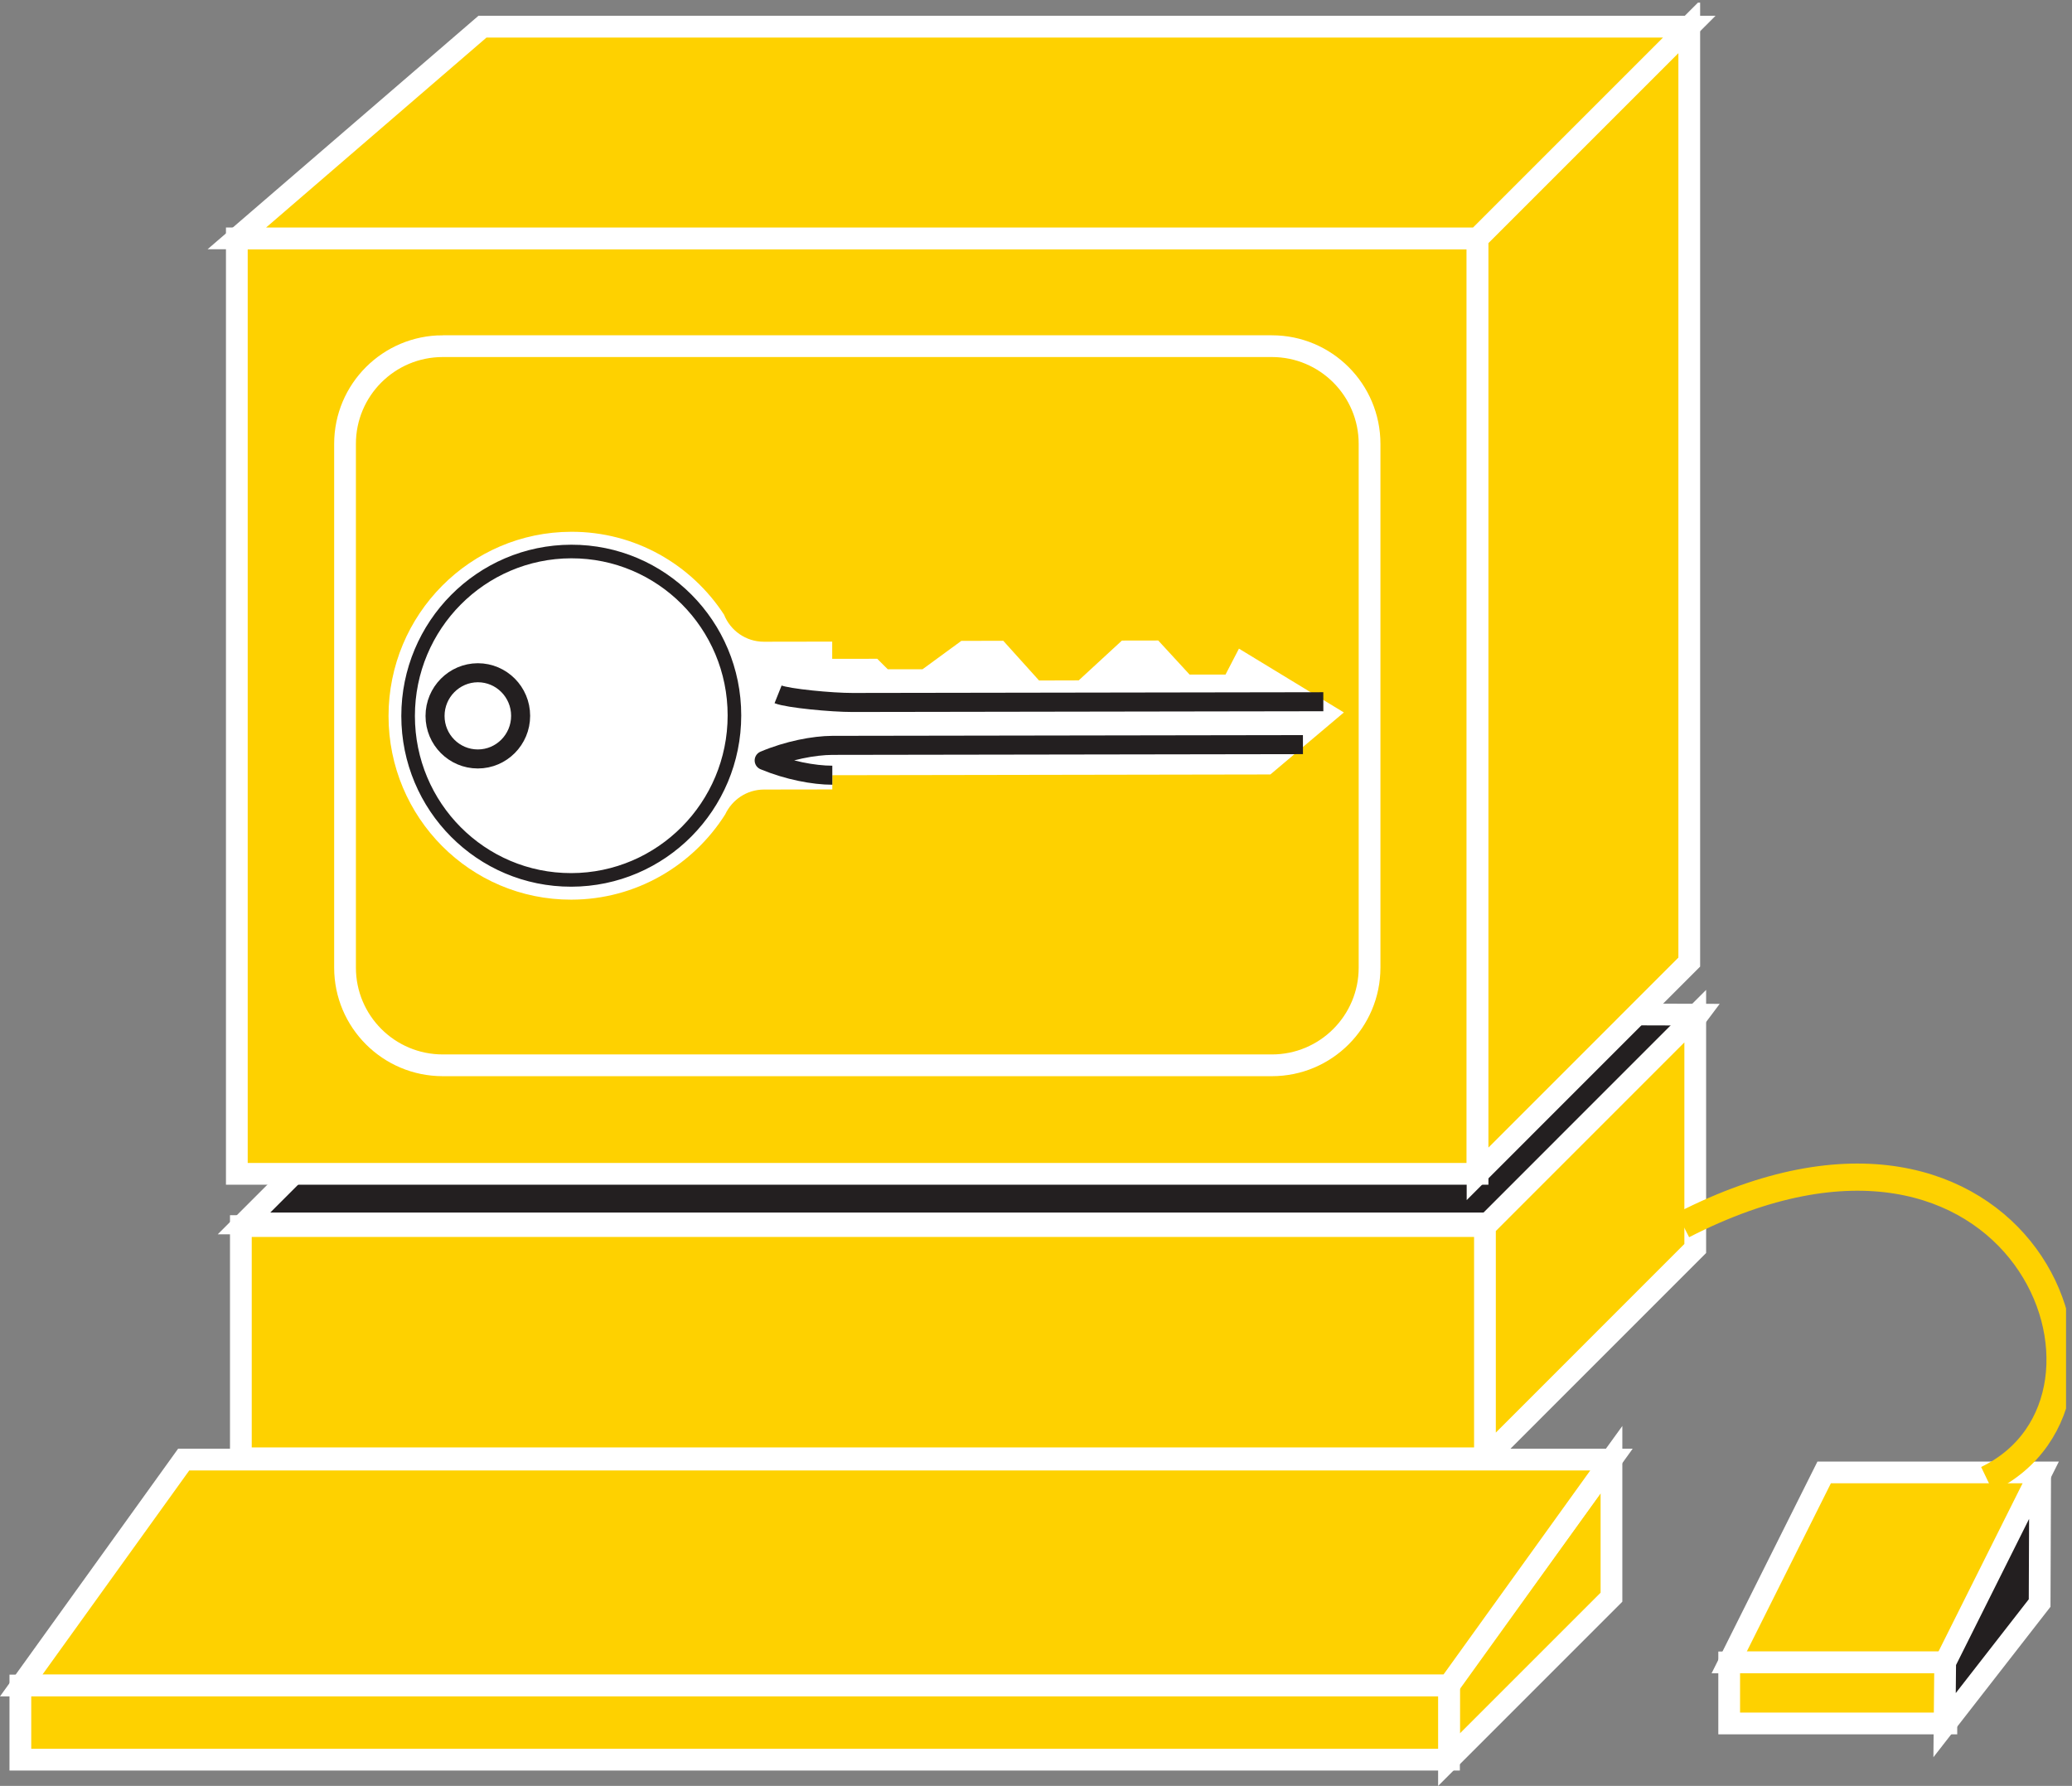 <?xml version="1.0" encoding="UTF-8" standalone="no"?>
<svg
   xmlns:dc="http://purl.org/dc/elements/1.1/"
   xmlns:cc="http://creativecommons.org/ns#"
   xmlns:rdf="http://www.w3.org/1999/02/22-rdf-syntax-ns#"
   xmlns:svg="http://www.w3.org/2000/svg"
   xmlns="http://www.w3.org/2000/svg"
   viewBox="0 0 50.8 43.787"
   height="43.787"
   width="50.8"
   xml:space="preserve"
   id="svg2"
   version="1.1"><rect x="0" y="0" width="50.8" height="43.787" fill="#808080" stroke="none"/><defs
     id="defs6"><clipPath
       id="clipPath20"
       clipPathUnits="userSpaceOnUse"><path
         id="path18"
         d="M 0,328 H 380 V 0 H 0 Z" /></clipPath></defs><g
     transform="matrix(1.333,0,0,-1.333,0,43.787)"
     id="g10"><g
       transform="scale(0.1)"
       id="g12"><g
         id="g14"><g
           clip-path="url(#clipPath20)"
           id="g16"><path
             id="path22"
             style="fill:#231f20;fill-opacity:1;fill-rule:nonzero;stroke:none"
             d="M 312.309,141.855 283.512,103.457 H 44.879 l 39.09,39.082 228.34,-0.684" /><path
             id="path24"
             style="fill:none;stroke:#ffffff;stroke-width:4;stroke-linecap:butt;stroke-linejoin:miter;stroke-miterlimit:4;stroke-dasharray:none;stroke-opacity:1"
             d="M 312.309,141.855 283.512,103.457 H 44.879 l 39.09,39.082 z" /><path
             id="path26"
             style="fill:#FED100;fill-opacity:1;fill-rule:nonzero;stroke:none"
             d="m 44.301,60.254 h 229.004 v 42.715 H 44.301 Z" /><path
             id="path28"
             style="fill:none;stroke:#ffffff;stroke-width:4;stroke-linecap:butt;stroke-linejoin:miter;stroke-miterlimit:4;stroke-dasharray:none;stroke-opacity:1"
             d="M 44.301,60.254 V 102.969 H 273.305 V 60.254 Z" /><path
             id="path30"
             style="fill:#FED100;fill-opacity:1;fill-rule:nonzero;stroke:none"
             d="m 43.559,112.578 h 228.203 V 284.637 H 43.559 Z" /><path
             id="path32"
             style="fill:none;stroke:#ffffff;stroke-width:4;stroke-linecap:butt;stroke-linejoin:miter;stroke-miterlimit:4;stroke-dasharray:none;stroke-opacity:1"
             d="M 43.559,284.637 H 271.762 V 112.578 H 43.559 Z" /><path
             id="path34"
             style="fill:#FED100;fill-opacity:1;fill-rule:nonzero;stroke:none"
             d="m 271.762,112.578 38.937,38.945 V 323.574 L 271.762,284.637 V 112.578" /><path
             id="path36"
             style="fill:none;stroke:#ffffff;stroke-width:4;stroke-linecap:butt;stroke-linejoin:miter;stroke-miterlimit:4;stroke-dasharray:none;stroke-opacity:1"
             d="m 271.762,112.578 38.937,38.945 v 172.051 l -38.937,-38.937 z" /><path
             id="path38"
             style="fill:#FED100;fill-opacity:1;fill-rule:nonzero;stroke:none"
             d="m 357.984,22.715 17.461,34.941 H 335.512 L 318.043,22.715 h 39.941" /><path
             id="path40"
             style="fill:none;stroke:#ffffff;stroke-width:4;stroke-linecap:butt;stroke-linejoin:miter;stroke-miterlimit:4;stroke-dasharray:none;stroke-opacity:1"
             d="m 357.984,22.715 17.461,34.941 H 335.512 L 318.043,22.715 Z" /><path
             id="path42"
             style="fill:#FED100;fill-opacity:1;fill-rule:nonzero;stroke:none"
             d="m 318.043,11.484 h 39.941 V 22.715 H 318.043 Z" /><path
             id="path44"
             style="fill:none;stroke:#ffffff;stroke-width:4;stroke-linecap:butt;stroke-linejoin:miter;stroke-miterlimit:4;stroke-dasharray:none;stroke-opacity:1"
             d="m 318.043,22.715 h 39.941 V 11.484 h -39.941 z" /><path
             id="path46"
             style="fill:#231f20;fill-opacity:1;fill-rule:nonzero;stroke:none"
             d="m 357.66,11.172 0.11,11.543 17.468,34.941 -0.097,-24.023 -17.481,-22.461" /><path
             id="path48"
             style="fill:none;stroke:#ffffff;stroke-width:4;stroke-linecap:butt;stroke-linejoin:miter;stroke-miterlimit:4;stroke-dasharray:none;stroke-opacity:1"
             d="m 357.66,11.172 0.11,11.543 17.468,34.941 -0.097,-24.023 z" /><path
             id="path50"
             style="fill:#FED100;fill-opacity:1;fill-rule:nonzero;stroke:none"
             d="m 273.121,60.156 v 42.735 l 38.68,38.691 V 98.848 l -38.68,-38.691" /><path
             id="path52"
             style="fill:none;stroke:#ffffff;stroke-width:4;stroke-linecap:butt;stroke-linejoin:miter;stroke-miterlimit:4;stroke-dasharray:none;stroke-opacity:1"
             d="m 273.121,60.156 v 42.735 l 38.68,38.691 V 98.848 Z" /><path
             id="path54"
             style="fill:#FED100;fill-opacity:1;fill-rule:nonzero;stroke:none"
             d="M 81.441,264.813 H 233.93 c 9.933,0 17.968,-8.047 17.968,-17.969 v -96.336 c 0,-9.922 -8.035,-17.969 -17.968,-17.969 H 81.441 c -9.934,0 -17.98,8.047 -17.98,17.969 v 96.336 c 0,9.922 8.047,17.969 17.98,17.969" /><path
             id="path56"
             style="fill:none;stroke:#ffffff;stroke-width:4;stroke-linecap:butt;stroke-linejoin:miter;stroke-miterlimit:4;stroke-dasharray:none;stroke-opacity:1"
             d="M 81.441,264.813 H 233.93 c 9.933,0 17.968,-8.047 17.968,-17.969 v -96.336 c 0,-9.922 -8.035,-17.969 -17.968,-17.969 H 81.441 c -9.934,0 -17.98,8.047 -17.98,17.969 v 96.336 c 0,9.922 8.047,17.969 17.98,17.969 z" /><path
             id="path58"
             style="fill:#FED100;fill-opacity:1;fill-rule:nonzero;stroke:none"
             d="M 310.699,323.574 H 88.734 L 43.559,284.637 H 271.762 l 38.937,38.937" /><path
             id="path60"
             style="fill:none;stroke:#ffffff;stroke-width:4;stroke-linecap:butt;stroke-linejoin:miter;stroke-miterlimit:4;stroke-dasharray:none;stroke-opacity:1"
             d="M 310.699,323.574 H 88.734 L 43.559,284.637 H 271.762 Z" /><path
             id="path62"
             style="fill:#FED100;fill-opacity:1;fill-rule:nonzero;stroke:none"
             d="M 266.508,4.824 V 18.672 l 29.883,41.348 V 34.707 L 266.508,4.824" /><path
             id="path64"
             style="fill:none;stroke:#ffffff;stroke-width:4;stroke-linecap:butt;stroke-linejoin:miter;stroke-miterlimit:4;stroke-dasharray:none;stroke-opacity:1"
             d="M 266.508,4.824 V 18.672 l 29.883,41.348 V 34.707 Z" /><path
             id="path66"
             style="fill:#FED100;fill-opacity:1;fill-rule:nonzero;stroke:none"
             d="M 266.508,18.465 H 3.902 L 33.785,60.02 H 296.391 L 266.508,18.465" /><path
             id="path68"
             style="fill:none;stroke:#ffffff;stroke-width:4;stroke-linecap:butt;stroke-linejoin:miter;stroke-miterlimit:4;stroke-dasharray:none;stroke-opacity:1"
             d="M 266.508,18.465 H 3.902 L 33.785,60.02 H 296.391 Z" /><path
             id="path70"
             style="fill:#FED100;fill-opacity:1;fill-rule:nonzero;stroke:none"
             d="m 3.746,4.824 h 262.762 v 13.641 H 3.746 Z" /><path
             id="path72"
             style="fill:none;stroke:#ffffff;stroke-width:4;stroke-linecap:butt;stroke-linejoin:miter;stroke-miterlimit:4;stroke-dasharray:none;stroke-opacity:1"
             d="M 266.508,18.465 V 4.824 H 3.746 V 18.465 Z" /><path
             id="path74"
             style="fill:none;stroke:#FED100;stroke-width:5;stroke-linecap:butt;stroke-linejoin:miter;stroke-miterlimit:4;stroke-dasharray:none;stroke-opacity:1"
             d="m 365.465,56.406 c 31.199,14.98 6.238,78.621 -55.93,46.739" /><path
             id="path76"
             style="fill:#ffffff;fill-opacity:1;fill-rule:nonzero;stroke:none"
             d="m 153.063,207.305 8.289,0.008 1.925,-1.922 h 6.407 l 7.129,5.214 7.714,0.02 6.582,-7.305 7.293,0.02 7.95,7.324 6.679,0.012 5.762,-6.262 h 6.613 l 2.469,4.766 19.297,-11.739 -13.516,-11.406 -80.574,-0.137 v -2.617 l -12.57,-0.019 c -3.153,-0.008 -5.867,-1.875 -7.129,-4.571 -5.965,-9.414 -16.406,-15.664 -28.309,-15.683 -18.566,-0.039 -33.613,15.097 -33.613,33.777 0,18.684 15.047,33.86 33.613,33.887 11.758,0.031 22.098,-6.043 28.094,-15.242 1.164,-2.922 4.004,-4.981 7.324,-4.981 l 12.571,0.02 v -3.164" /><path
             id="path78"
             style="fill:none;stroke:#231f20;stroke-width:3.5;stroke-linecap:butt;stroke-linejoin:round;stroke-miterlimit:4;stroke-dasharray:none;stroke-opacity:1"
             d="m 239.645,191.523 -86.563,-0.136 c -3.391,-0.02 -8.144,-0.918 -12.531,-2.774 4.387,-1.828 9.14,-2.715 12.531,-2.715" /><path
             id="path80"
             style="fill:none;stroke:#231f20;stroke-width:3.5;stroke-linecap:butt;stroke-linejoin:round;stroke-miterlimit:4;stroke-dasharray:none;stroke-opacity:1"
             d="m 243.395,199.414 -86.575,-0.137 c -3.836,-0.011 -11.882,0.762 -13.711,1.493" /><path
             id="path82"
             style="fill:#ffffff;fill-opacity:1;fill-rule:nonzero;stroke:none"
             d="m 105.074,166.641 c 16.571,0.031 30.008,13.574 30.008,30.254 0,16.679 -13.437,30.175 -30.008,30.148 -16.574,-0.031 -30.012,-13.566 -30.012,-30.246 0,-16.68 13.438,-30.188 30.012,-30.156" /><path
             id="path84"
             style="fill:none;stroke:#231f20;stroke-width:2.5;stroke-linecap:butt;stroke-linejoin:round;stroke-miterlimit:4;stroke-dasharray:none;stroke-opacity:1"
             d="m 105.074,166.641 c 16.571,0.031 30.008,13.574 30.008,30.254 0,16.679 -13.437,30.175 -30.008,30.148 -16.574,-0.031 -30.012,-13.566 -30.012,-30.246 0,-16.68 13.438,-30.188 30.012,-30.156 z" /><path
             id="path86"
             style="fill:#ffffff;fill-opacity:1;fill-rule:nonzero;stroke:none"
             d="m 87.887,188.887 c 4.344,0 7.871,3.554 7.871,7.937 0,4.375 -3.527,7.922 -7.871,7.922 -4.348,-0.019 -7.871,-3.574 -7.871,-7.949 0,-4.375 3.523,-7.91 7.871,-7.91" /><path
             id="path88"
             style="fill:none;stroke:#231f20;stroke-width:3.5;stroke-linecap:butt;stroke-linejoin:round;stroke-miterlimit:4;stroke-dasharray:none;stroke-opacity:1"
             d="m 87.887,188.887 c 4.344,0 7.871,3.554 7.871,7.937 0,4.375 -3.527,7.922 -7.871,7.922 -4.348,-0.019 -7.871,-3.574 -7.871,-7.949 0,-4.375 3.523,-7.91 7.871,-7.91 z" /></g></g></g></g></svg>